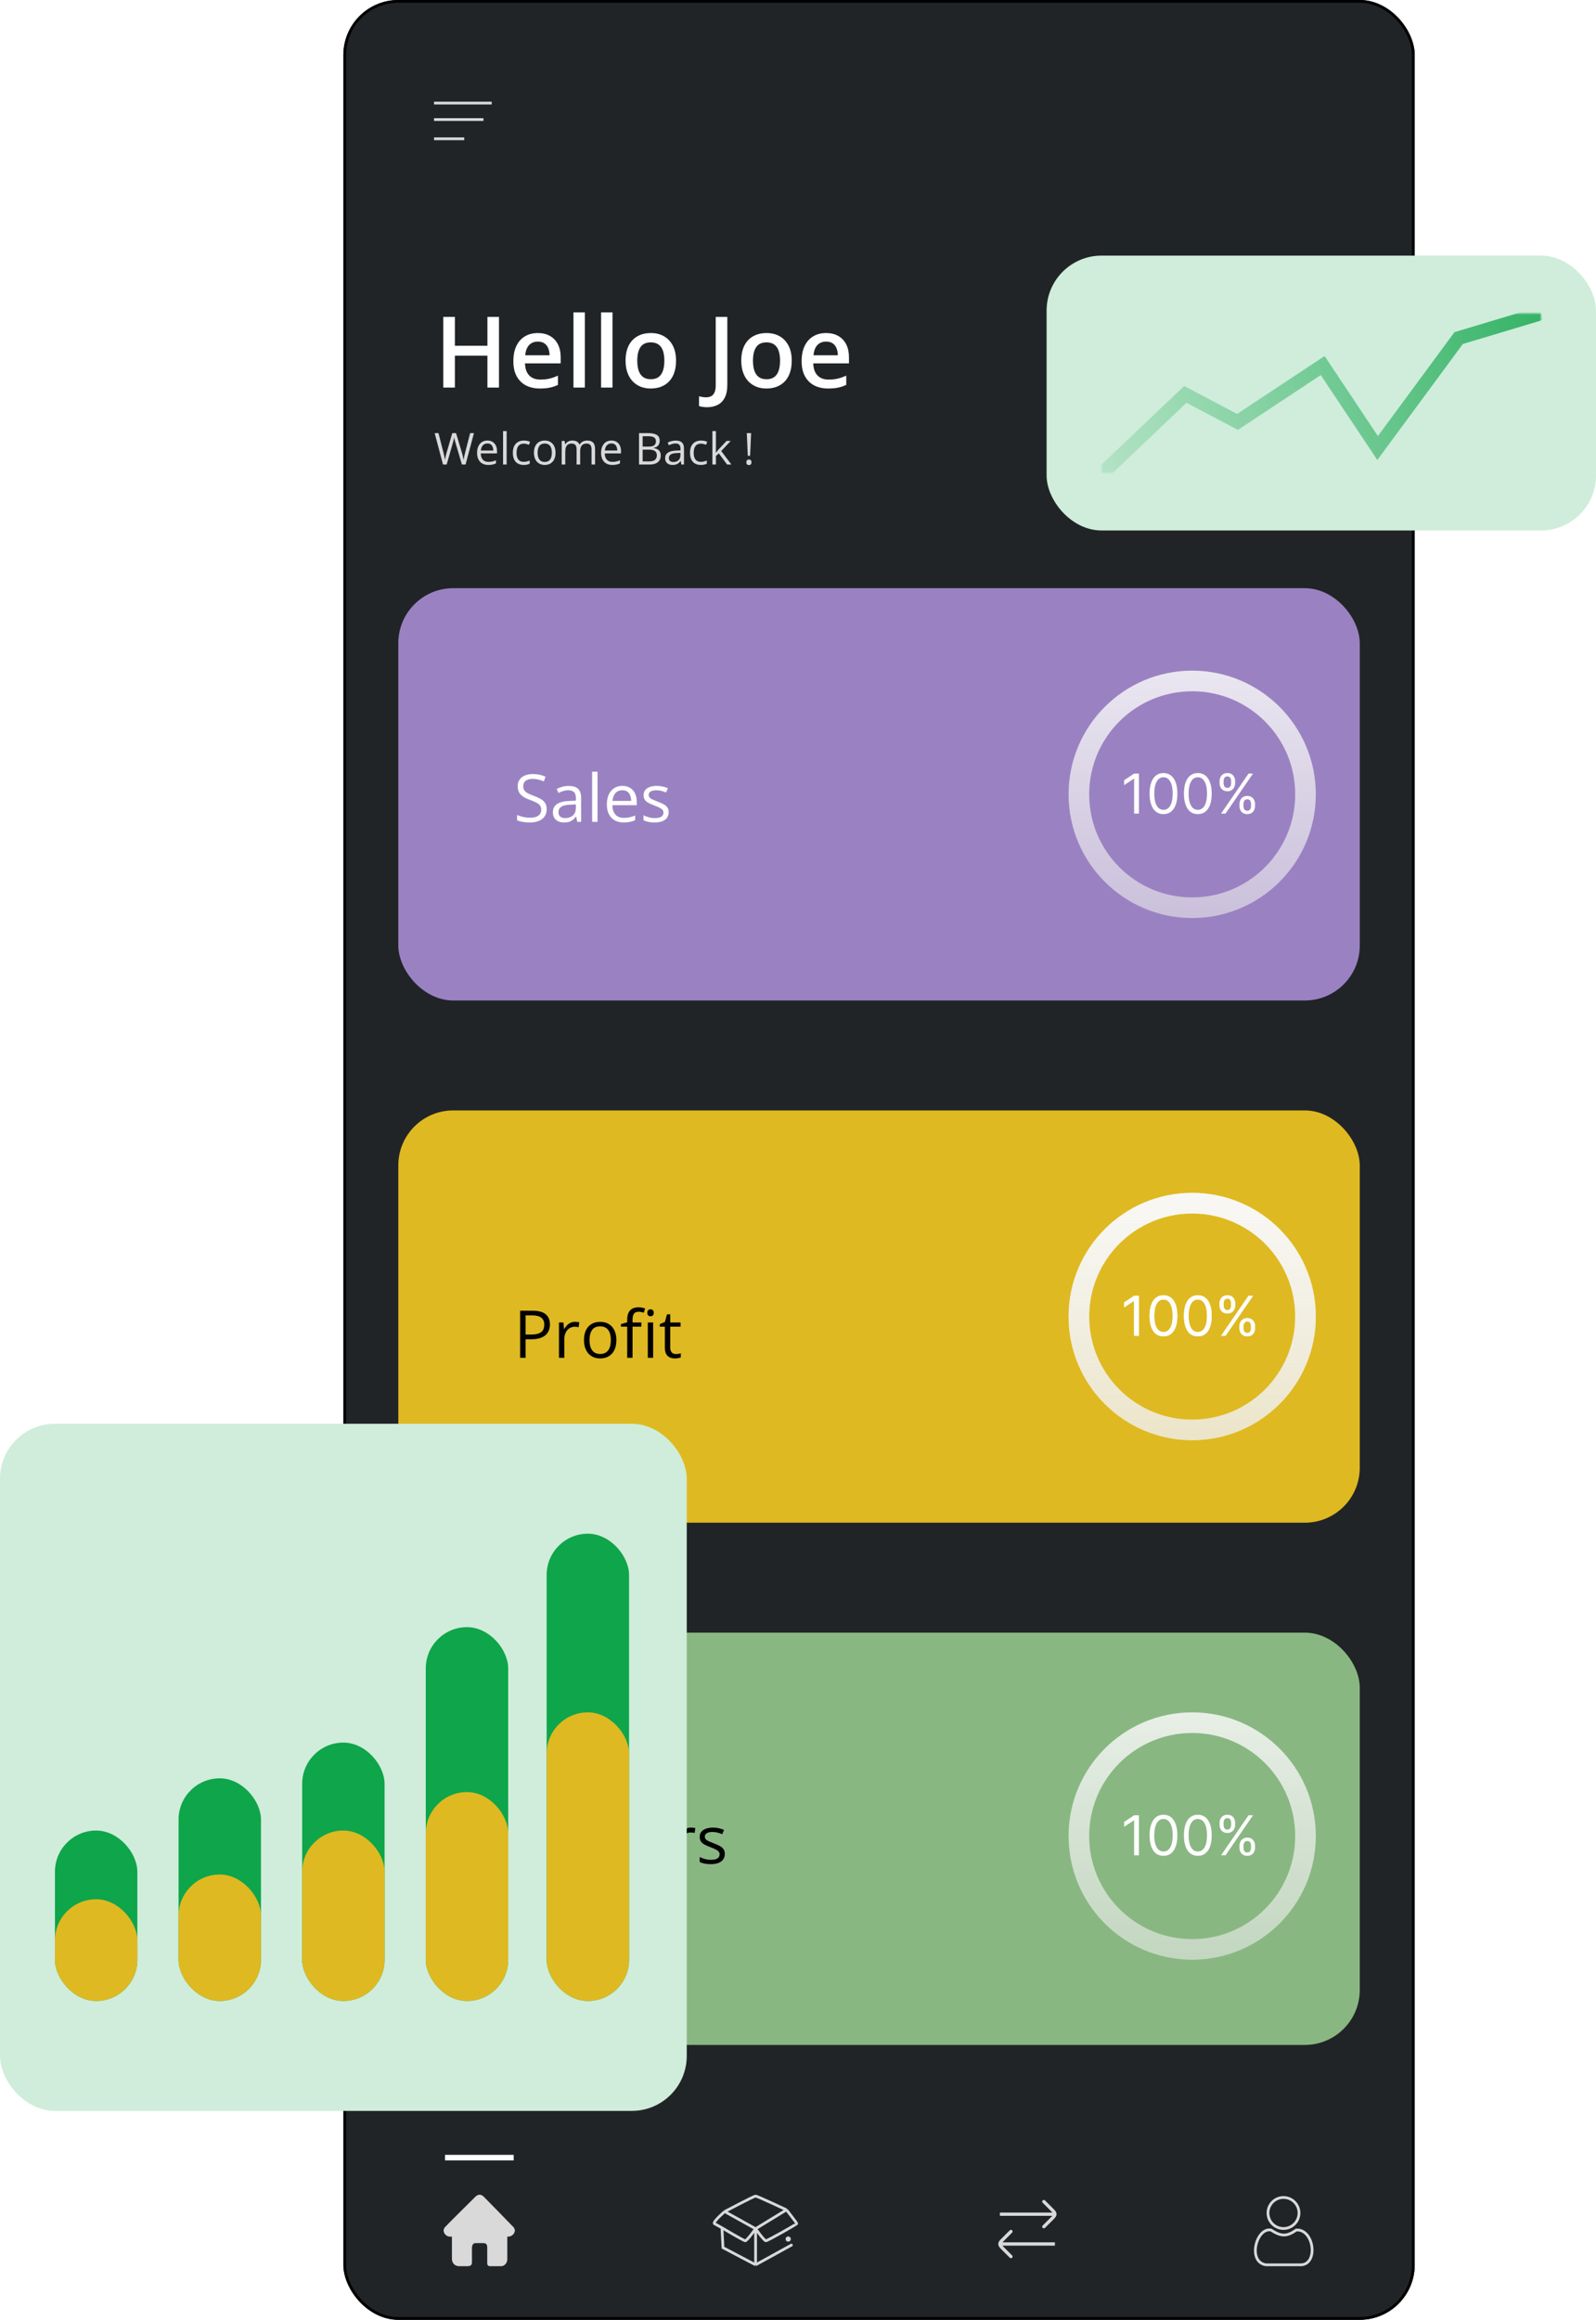 <svg width="581" height="844" viewBox="0 0 581 844" fill="none" xmlns="http://www.w3.org/2000/svg">
<g clip-path="url(#clip0_157_534)">
<rect x="125" width="390" height="844" rx="20" fill="#212427"/>
<rect x="145" y="594" width="350" height="150" rx="20" fill="#89B782"/>
<rect x="145" y="404" width="350" height="150" rx="20" fill="#DFB921"/>
<g filter="url(#filter0_d_157_534)">
<rect x="125" y="784" width="390" height="60" fill="#212427"/>
</g>
<path d="M380.45 801.452C378.805 799.807 382.095 803.097 383.192 804.194C383.747 804.749 384.021 805.164 384.014 805.58M380.45 809.677C378.805 811.322 382.095 808.032 383.192 806.936C383.733 806.394 384.007 805.986 384.014 805.58M384.014 805.58H364" stroke="#D9D9D9" stroke-width="1.2"/>
<path d="M367.564 820.548C369.209 822.193 365.919 818.903 364.822 817.806C364.267 817.251 363.993 816.836 364 816.42M367.564 812.323C369.209 810.678 365.919 813.968 364.822 815.064C364.281 815.606 364.007 816.014 364 816.42M364 816.42H384.014" stroke="#D9D9D9" stroke-width="1.2"/>
<line x1="162" y1="785" x2="187" y2="785" stroke="white" stroke-width="2"/>
<path d="M181.643 141H177.441V129.398H165.594V141H161.375V115.301H165.594V125.812H177.441V115.301H181.643V141ZM195.775 121.172C197.51 121.172 198.998 121.529 200.24 122.244C201.482 122.959 202.438 123.973 203.105 125.285C203.773 126.598 204.107 128.168 204.107 129.996V132.211H191.117C191.164 134.098 191.668 135.551 192.629 136.57C193.602 137.59 194.961 138.1 196.707 138.1C197.949 138.1 199.062 137.982 200.047 137.748C201.043 137.502 202.068 137.145 203.123 136.676V140.033C202.15 140.49 201.16 140.824 200.152 141.035C199.145 141.246 197.938 141.352 196.531 141.352C194.621 141.352 192.939 140.982 191.486 140.244C190.045 139.494 188.914 138.381 188.094 136.904C187.285 135.428 186.881 133.594 186.881 131.402C186.881 129.223 187.25 127.371 187.988 125.848C188.727 124.324 189.764 123.164 191.1 122.367C192.436 121.57 193.994 121.172 195.775 121.172ZM195.775 124.283C194.475 124.283 193.42 124.705 192.611 125.549C191.814 126.393 191.346 127.629 191.205 129.258H200.064C200.053 128.285 199.889 127.424 199.572 126.674C199.268 125.924 198.799 125.338 198.166 124.916C197.545 124.494 196.748 124.283 195.775 124.283ZM212.914 141H208.766V113.648H212.914V141ZM222.969 141H218.82V113.648H222.969V141ZM246.102 131.227C246.102 132.844 245.891 134.279 245.469 135.533C245.047 136.787 244.432 137.848 243.623 138.715C242.814 139.57 241.842 140.227 240.705 140.684C239.568 141.129 238.285 141.352 236.855 141.352C235.52 141.352 234.295 141.129 233.182 140.684C232.068 140.227 231.102 139.57 230.281 138.715C229.473 137.848 228.846 136.787 228.4 135.533C227.955 134.279 227.732 132.844 227.732 131.227C227.732 129.082 228.102 127.266 228.84 125.777C229.59 124.277 230.656 123.135 232.039 122.35C233.422 121.564 235.068 121.172 236.979 121.172C238.771 121.172 240.354 121.564 241.725 122.35C243.096 123.135 244.168 124.277 244.941 125.777C245.715 127.277 246.102 129.094 246.102 131.227ZM231.986 131.227C231.986 132.645 232.156 133.857 232.496 134.865C232.848 135.873 233.387 136.646 234.113 137.186C234.84 137.713 235.777 137.977 236.926 137.977C238.074 137.977 239.012 137.713 239.738 137.186C240.465 136.646 240.998 135.873 241.338 134.865C241.678 133.857 241.848 132.645 241.848 131.227C241.848 129.809 241.678 128.607 241.338 127.623C240.998 126.627 240.465 125.871 239.738 125.355C239.012 124.828 238.068 124.564 236.908 124.564C235.197 124.564 233.949 125.139 233.164 126.287C232.379 127.436 231.986 129.082 231.986 131.227ZM257.422 148.154C256.777 148.154 256.215 148.113 255.734 148.031C255.242 147.961 254.82 147.861 254.469 147.732V144.199C254.844 144.293 255.248 144.375 255.682 144.445C256.115 144.516 256.578 144.551 257.07 144.551C257.715 144.551 258.301 144.428 258.828 144.182C259.355 143.936 259.771 143.49 260.076 142.846C260.393 142.201 260.551 141.293 260.551 140.121V115.301H264.77V139.98C264.77 141.891 264.465 143.443 263.855 144.639C263.246 145.846 262.391 146.73 261.289 147.293C260.188 147.867 258.898 148.154 257.422 148.154ZM288.219 131.227C288.219 132.844 288.008 134.279 287.586 135.533C287.164 136.787 286.549 137.848 285.74 138.715C284.932 139.57 283.959 140.227 282.822 140.684C281.686 141.129 280.402 141.352 278.973 141.352C277.637 141.352 276.412 141.129 275.299 140.684C274.186 140.227 273.219 139.57 272.398 138.715C271.59 137.848 270.963 136.787 270.518 135.533C270.072 134.279 269.85 132.844 269.85 131.227C269.85 129.082 270.219 127.266 270.957 125.777C271.707 124.277 272.773 123.135 274.156 122.35C275.539 121.564 277.186 121.172 279.096 121.172C280.889 121.172 282.471 121.564 283.842 122.35C285.213 123.135 286.285 124.277 287.059 125.777C287.832 127.277 288.219 129.094 288.219 131.227ZM274.104 131.227C274.104 132.645 274.273 133.857 274.613 134.865C274.965 135.873 275.504 136.646 276.23 137.186C276.957 137.713 277.895 137.977 279.043 137.977C280.191 137.977 281.129 137.713 281.855 137.186C282.582 136.646 283.115 135.873 283.455 134.865C283.795 133.857 283.965 132.645 283.965 131.227C283.965 129.809 283.795 128.607 283.455 127.623C283.115 126.627 282.582 125.871 281.855 125.355C281.129 124.828 280.186 124.564 279.025 124.564C277.314 124.564 276.066 125.139 275.281 126.287C274.496 127.436 274.104 129.082 274.104 131.227ZM300.717 121.172C302.451 121.172 303.939 121.529 305.182 122.244C306.424 122.959 307.379 123.973 308.047 125.285C308.715 126.598 309.049 128.168 309.049 129.996V132.211H296.059C296.105 134.098 296.609 135.551 297.57 136.57C298.543 137.59 299.902 138.1 301.648 138.1C302.891 138.1 304.004 137.982 304.988 137.748C305.984 137.502 307.01 137.145 308.064 136.676V140.033C307.092 140.49 306.102 140.824 305.094 141.035C304.086 141.246 302.879 141.352 301.473 141.352C299.562 141.352 297.881 140.982 296.428 140.244C294.986 139.494 293.855 138.381 293.035 136.904C292.227 135.428 291.822 133.594 291.822 131.402C291.822 129.223 292.191 127.371 292.93 125.848C293.668 124.324 294.705 123.164 296.041 122.367C297.377 121.57 298.936 121.172 300.717 121.172ZM300.717 124.283C299.416 124.283 298.361 124.705 297.553 125.549C296.756 126.393 296.287 127.629 296.146 129.258H305.006C304.994 128.285 304.83 127.424 304.514 126.674C304.209 125.924 303.74 125.338 303.107 124.916C302.486 124.494 301.689 124.283 300.717 124.283Z" fill="white"/>
<path d="M172.539 157.578L169.484 169H168.148L165.883 161.312C165.815 161.094 165.75 160.875 165.688 160.656C165.63 160.432 165.576 160.221 165.523 160.023C165.471 159.82 165.427 159.643 165.391 159.492C165.359 159.336 165.336 159.219 165.32 159.141C165.31 159.219 165.289 159.333 165.258 159.484C165.232 159.635 165.195 159.81 165.148 160.008C165.107 160.206 165.055 160.417 164.992 160.641C164.935 160.865 164.872 161.091 164.805 161.32L162.602 169H161.266L158.234 157.578H159.617L161.453 164.742C161.516 164.982 161.573 165.219 161.625 165.453C161.682 165.682 161.732 165.906 161.773 166.125C161.82 166.344 161.862 166.557 161.898 166.766C161.935 166.974 161.969 167.177 162 167.375C162.026 167.172 162.06 166.961 162.102 166.742C162.143 166.518 162.188 166.292 162.234 166.062C162.286 165.833 162.341 165.602 162.398 165.367C162.461 165.133 162.526 164.898 162.594 164.664L164.648 157.578H166.016L168.156 164.719C168.229 164.964 168.297 165.206 168.359 165.445C168.422 165.685 168.477 165.919 168.523 166.148C168.576 166.372 168.62 166.589 168.656 166.797C168.698 167 168.734 167.193 168.766 167.375C168.802 167.12 168.846 166.852 168.898 166.57C168.951 166.289 169.01 165.995 169.078 165.688C169.151 165.38 169.229 165.062 169.312 164.734L171.148 157.578H172.539ZM177.445 160.281C178.174 160.281 178.799 160.443 179.32 160.766C179.841 161.089 180.24 161.542 180.516 162.125C180.792 162.703 180.93 163.38 180.93 164.156V164.961H175.016C175.031 165.966 175.281 166.732 175.766 167.258C176.25 167.784 176.932 168.047 177.812 168.047C178.354 168.047 178.833 167.997 179.25 167.898C179.667 167.799 180.099 167.654 180.547 167.461V168.602C180.115 168.794 179.685 168.935 179.258 169.023C178.836 169.112 178.336 169.156 177.758 169.156C176.935 169.156 176.216 168.99 175.602 168.656C174.992 168.318 174.518 167.823 174.18 167.172C173.841 166.521 173.672 165.724 173.672 164.781C173.672 163.859 173.826 163.062 174.133 162.391C174.445 161.714 174.883 161.193 175.445 160.828C176.013 160.464 176.68 160.281 177.445 160.281ZM177.43 161.344C176.737 161.344 176.185 161.57 175.773 162.023C175.362 162.477 175.117 163.109 175.039 163.922H179.57C179.565 163.411 179.484 162.964 179.328 162.578C179.177 162.188 178.945 161.885 178.633 161.672C178.32 161.453 177.919 161.344 177.43 161.344ZM184.438 169H183.133V156.844H184.438V169ZM190.609 169.156C189.839 169.156 189.159 168.997 188.57 168.68C187.982 168.362 187.523 167.878 187.195 167.227C186.867 166.576 186.703 165.755 186.703 164.766C186.703 163.729 186.875 162.883 187.219 162.227C187.568 161.565 188.047 161.076 188.656 160.758C189.266 160.44 189.958 160.281 190.734 160.281C191.161 160.281 191.573 160.326 191.969 160.414C192.37 160.497 192.698 160.604 192.953 160.734L192.562 161.82C192.302 161.716 192 161.622 191.656 161.539C191.318 161.456 191 161.414 190.703 161.414C190.109 161.414 189.615 161.542 189.219 161.797C188.828 162.052 188.534 162.427 188.336 162.922C188.143 163.417 188.047 164.026 188.047 164.75C188.047 165.443 188.141 166.034 188.328 166.523C188.521 167.013 188.805 167.388 189.18 167.648C189.56 167.904 190.034 168.031 190.602 168.031C191.055 168.031 191.464 167.984 191.828 167.891C192.193 167.792 192.523 167.677 192.82 167.547V168.703C192.534 168.849 192.214 168.961 191.859 169.039C191.51 169.117 191.094 169.156 190.609 169.156ZM202.234 164.703C202.234 165.406 202.143 166.034 201.961 166.586C201.779 167.138 201.516 167.604 201.172 167.984C200.828 168.365 200.411 168.656 199.922 168.859C199.438 169.057 198.888 169.156 198.273 169.156C197.701 169.156 197.174 169.057 196.695 168.859C196.221 168.656 195.81 168.365 195.461 167.984C195.117 167.604 194.849 167.138 194.656 166.586C194.469 166.034 194.375 165.406 194.375 164.703C194.375 163.766 194.534 162.969 194.852 162.312C195.169 161.651 195.622 161.148 196.211 160.805C196.805 160.456 197.51 160.281 198.328 160.281C199.109 160.281 199.792 160.456 200.375 160.805C200.964 161.154 201.419 161.659 201.742 162.32C202.07 162.977 202.234 163.771 202.234 164.703ZM195.719 164.703C195.719 165.391 195.81 165.987 195.992 166.492C196.174 166.997 196.456 167.388 196.836 167.664C197.216 167.94 197.706 168.078 198.305 168.078C198.898 168.078 199.385 167.94 199.766 167.664C200.151 167.388 200.435 166.997 200.617 166.492C200.799 165.987 200.891 165.391 200.891 164.703C200.891 164.021 200.799 163.432 200.617 162.938C200.435 162.438 200.154 162.052 199.773 161.781C199.393 161.51 198.901 161.375 198.297 161.375C197.406 161.375 196.753 161.669 196.336 162.258C195.924 162.846 195.719 163.661 195.719 164.703ZM213.773 160.281C214.716 160.281 215.427 160.529 215.906 161.023C216.385 161.513 216.625 162.302 216.625 163.391V169H215.344V163.453C215.344 162.76 215.193 162.242 214.891 161.898C214.594 161.549 214.151 161.375 213.562 161.375C212.734 161.375 212.133 161.615 211.758 162.094C211.383 162.573 211.195 163.279 211.195 164.211V169H209.906V163.453C209.906 162.99 209.839 162.604 209.703 162.297C209.573 161.99 209.375 161.76 209.109 161.609C208.849 161.453 208.518 161.375 208.117 161.375C207.549 161.375 207.094 161.492 206.75 161.727C206.406 161.961 206.156 162.31 206 162.773C205.849 163.232 205.773 163.797 205.773 164.469V169H204.477V160.438H205.523L205.719 161.648H205.789C205.961 161.352 206.177 161.102 206.438 160.898C206.698 160.695 206.99 160.542 207.312 160.438C207.635 160.333 207.979 160.281 208.344 160.281C208.995 160.281 209.539 160.404 209.977 160.648C210.419 160.888 210.74 161.255 210.938 161.75H211.008C211.289 161.255 211.674 160.888 212.164 160.648C212.654 160.404 213.19 160.281 213.773 160.281ZM222.586 160.281C223.315 160.281 223.94 160.443 224.461 160.766C224.982 161.089 225.38 161.542 225.656 162.125C225.932 162.703 226.07 163.38 226.07 164.156V164.961H220.156C220.172 165.966 220.422 166.732 220.906 167.258C221.391 167.784 222.073 168.047 222.953 168.047C223.495 168.047 223.974 167.997 224.391 167.898C224.807 167.799 225.24 167.654 225.688 167.461V168.602C225.255 168.794 224.826 168.935 224.398 169.023C223.977 169.112 223.477 169.156 222.898 169.156C222.076 169.156 221.357 168.99 220.742 168.656C220.133 168.318 219.659 167.823 219.32 167.172C218.982 166.521 218.812 165.724 218.812 164.781C218.812 163.859 218.966 163.062 219.273 162.391C219.586 161.714 220.023 161.193 220.586 160.828C221.154 160.464 221.82 160.281 222.586 160.281ZM222.57 161.344C221.878 161.344 221.326 161.57 220.914 162.023C220.503 162.477 220.258 163.109 220.18 163.922H224.711C224.706 163.411 224.625 162.964 224.469 162.578C224.318 162.188 224.086 161.885 223.773 161.672C223.461 161.453 223.06 161.344 222.57 161.344ZM232.625 157.578H235.859C237.286 157.578 238.359 157.792 239.078 158.219C239.797 158.646 240.156 159.372 240.156 160.398C240.156 160.841 240.07 161.24 239.898 161.594C239.732 161.943 239.487 162.232 239.164 162.461C238.841 162.69 238.443 162.849 237.969 162.938V163.016C238.469 163.094 238.911 163.237 239.297 163.445C239.682 163.654 239.984 163.945 240.203 164.32C240.422 164.695 240.531 165.172 240.531 165.75C240.531 166.453 240.367 167.047 240.039 167.531C239.716 168.016 239.258 168.383 238.664 168.633C238.07 168.878 237.367 169 236.555 169H232.625V157.578ZM233.953 162.477H236.141C237.135 162.477 237.823 162.312 238.203 161.984C238.589 161.656 238.781 161.177 238.781 160.547C238.781 159.896 238.552 159.427 238.094 159.141C237.641 158.854 236.917 158.711 235.922 158.711H233.953V162.477ZM233.953 163.594V167.867H236.328C237.344 167.867 238.062 167.669 238.484 167.273C238.906 166.872 239.117 166.333 239.117 165.656C239.117 165.224 239.021 164.854 238.828 164.547C238.641 164.24 238.333 164.005 237.906 163.844C237.484 163.677 236.919 163.594 236.211 163.594H233.953ZM245.977 160.297C246.997 160.297 247.755 160.526 248.25 160.984C248.745 161.443 248.992 162.174 248.992 163.18V169H248.047L247.797 167.734H247.734C247.495 168.047 247.245 168.31 246.984 168.523C246.724 168.732 246.422 168.891 246.078 169C245.74 169.104 245.323 169.156 244.828 169.156C244.307 169.156 243.844 169.065 243.438 168.883C243.036 168.701 242.719 168.424 242.484 168.055C242.255 167.685 242.141 167.216 242.141 166.648C242.141 165.794 242.479 165.138 243.156 164.68C243.833 164.221 244.865 163.971 246.25 163.93L247.727 163.867V163.344C247.727 162.604 247.568 162.086 247.25 161.789C246.932 161.492 246.484 161.344 245.906 161.344C245.458 161.344 245.031 161.409 244.625 161.539C244.219 161.669 243.833 161.823 243.469 162L243.07 161.016C243.456 160.818 243.898 160.648 244.398 160.508C244.898 160.367 245.424 160.297 245.977 160.297ZM247.711 164.781L246.406 164.836C245.339 164.878 244.586 165.052 244.148 165.359C243.711 165.667 243.492 166.102 243.492 166.664C243.492 167.154 243.641 167.516 243.938 167.75C244.234 167.984 244.628 168.102 245.117 168.102C245.878 168.102 246.5 167.891 246.984 167.469C247.469 167.047 247.711 166.414 247.711 165.57V164.781ZM255.094 169.156C254.323 169.156 253.643 168.997 253.055 168.68C252.466 168.362 252.008 167.878 251.68 167.227C251.352 166.576 251.188 165.755 251.188 164.766C251.188 163.729 251.359 162.883 251.703 162.227C252.052 161.565 252.531 161.076 253.141 160.758C253.75 160.44 254.443 160.281 255.219 160.281C255.646 160.281 256.057 160.326 256.453 160.414C256.854 160.497 257.182 160.604 257.438 160.734L257.047 161.82C256.786 161.716 256.484 161.622 256.141 161.539C255.802 161.456 255.484 161.414 255.188 161.414C254.594 161.414 254.099 161.542 253.703 161.797C253.312 162.052 253.018 162.427 252.82 162.922C252.628 163.417 252.531 164.026 252.531 164.75C252.531 165.443 252.625 166.034 252.812 166.523C253.005 167.013 253.289 167.388 253.664 167.648C254.044 167.904 254.518 168.031 255.086 168.031C255.539 168.031 255.948 167.984 256.312 167.891C256.677 167.792 257.008 167.677 257.305 167.547V168.703C257.018 168.849 256.698 168.961 256.344 169.039C255.995 169.117 255.578 169.156 255.094 169.156ZM260.625 156.844V163.156C260.625 163.365 260.617 163.62 260.602 163.922C260.586 164.219 260.573 164.482 260.562 164.711H260.617C260.727 164.576 260.885 164.375 261.094 164.109C261.307 163.844 261.487 163.63 261.633 163.469L264.477 160.438H266L262.555 164.094L266.25 169H264.688L261.664 164.945L260.625 165.898V169H259.336V156.844H260.625ZM273.07 165.828H272.219L271.859 157.578H273.43L273.07 165.828ZM271.703 168.188C271.703 167.823 271.792 167.565 271.969 167.414C272.146 167.258 272.367 167.18 272.633 167.18C272.893 167.18 273.112 167.258 273.289 167.414C273.471 167.565 273.562 167.823 273.562 168.188C273.562 168.547 273.471 168.81 273.289 168.977C273.112 169.138 272.893 169.219 272.633 169.219C272.367 169.219 272.146 169.138 271.969 168.977C271.792 168.81 271.703 168.547 271.703 168.188Z" fill="#D9D9D9"/>
<line x1="158" y1="37.5" x2="179" y2="37.5" stroke="#D9D9D9"/>
<line x1="158" y1="43.5" x2="176" y2="43.5" stroke="#D9D9D9"/>
<line x1="158" y1="50.5" x2="169" y2="50.5" stroke="#D9D9D9"/>
<path d="M193.82 476.867C196.031 476.867 197.645 477.301 198.66 478.168C199.684 479.027 200.195 480.262 200.195 481.871C200.195 482.598 200.074 483.289 199.832 483.945C199.598 484.594 199.215 485.168 198.684 485.668C198.152 486.16 197.453 486.551 196.586 486.84C195.727 487.121 194.672 487.262 193.422 487.262H191.336V494H189.344V476.867H193.82ZM193.633 478.566H191.336V485.551H193.199C194.293 485.551 195.203 485.434 195.93 485.199C196.664 484.965 197.215 484.586 197.582 484.062C197.949 483.531 198.133 482.828 198.133 481.953C198.133 480.812 197.77 479.965 197.043 479.41C196.316 478.848 195.18 478.566 193.633 478.566ZM209.324 480.922C209.582 480.922 209.852 480.938 210.133 480.969C210.414 480.992 210.664 481.027 210.883 481.074L210.637 482.879C210.426 482.824 210.191 482.781 209.934 482.75C209.676 482.719 209.434 482.703 209.207 482.703C208.691 482.703 208.203 482.809 207.742 483.02C207.289 483.223 206.891 483.52 206.547 483.91C206.203 484.293 205.934 484.758 205.738 485.305C205.543 485.844 205.445 486.445 205.445 487.109V494H203.488V481.156H205.105L205.316 483.523H205.398C205.664 483.047 205.984 482.613 206.359 482.223C206.734 481.824 207.168 481.508 207.66 481.273C208.16 481.039 208.715 480.922 209.324 480.922ZM224.383 487.555C224.383 488.609 224.246 489.551 223.973 490.379C223.699 491.207 223.305 491.906 222.789 492.477C222.273 493.047 221.648 493.484 220.914 493.789C220.188 494.086 219.363 494.234 218.441 494.234C217.582 494.234 216.793 494.086 216.074 493.789C215.363 493.484 214.746 493.047 214.223 492.477C213.707 491.906 213.305 491.207 213.016 490.379C212.734 489.551 212.594 488.609 212.594 487.555C212.594 486.148 212.832 484.953 213.309 483.969C213.785 482.977 214.465 482.223 215.348 481.707C216.238 481.184 217.297 480.922 218.523 480.922C219.695 480.922 220.719 481.184 221.594 481.707C222.477 482.23 223.16 482.988 223.645 483.98C224.137 484.965 224.383 486.156 224.383 487.555ZM214.609 487.555C214.609 488.586 214.746 489.48 215.02 490.238C215.293 490.996 215.715 491.582 216.285 491.996C216.855 492.41 217.59 492.617 218.488 492.617C219.379 492.617 220.109 492.41 220.68 491.996C221.258 491.582 221.684 490.996 221.957 490.238C222.23 489.48 222.367 488.586 222.367 487.555C222.367 486.531 222.23 485.648 221.957 484.906C221.684 484.156 221.262 483.578 220.691 483.172C220.121 482.766 219.383 482.562 218.477 482.562C217.141 482.562 216.16 483.004 215.535 483.887C214.918 484.77 214.609 485.992 214.609 487.555ZM233.465 482.68H230.266V494H228.32V482.68H226.047V481.742L228.32 481.098V480.242C228.32 479.164 228.48 478.289 228.801 477.617C229.121 476.938 229.586 476.438 230.195 476.117C230.805 475.797 231.547 475.637 232.422 475.637C232.914 475.637 233.363 475.68 233.77 475.766C234.184 475.852 234.547 475.949 234.859 476.059L234.355 477.594C234.09 477.508 233.789 477.43 233.453 477.359C233.125 477.281 232.789 477.242 232.445 477.242C231.703 477.242 231.152 477.484 230.793 477.969C230.441 478.445 230.266 479.195 230.266 480.219V481.156H233.465V482.68ZM237.766 481.156V494H235.82V481.156H237.766ZM236.816 476.352C237.137 476.352 237.41 476.457 237.637 476.668C237.871 476.871 237.988 477.191 237.988 477.629C237.988 478.059 237.871 478.379 237.637 478.59C237.41 478.801 237.137 478.906 236.816 478.906C236.48 478.906 236.199 478.801 235.973 478.59C235.754 478.379 235.645 478.059 235.645 477.629C235.645 477.191 235.754 476.871 235.973 476.668C236.199 476.457 236.48 476.352 236.816 476.352ZM246.027 492.641C246.348 492.641 246.676 492.613 247.012 492.559C247.348 492.504 247.621 492.438 247.832 492.359V493.871C247.605 493.973 247.289 494.059 246.883 494.129C246.484 494.199 246.094 494.234 245.711 494.234C245.031 494.234 244.414 494.117 243.859 493.883C243.305 493.641 242.859 493.234 242.523 492.664C242.195 492.094 242.031 491.305 242.031 490.297V482.68H240.203V481.73L242.043 480.969L242.816 478.18H243.988V481.156H247.75V482.68H243.988V490.238C243.988 491.043 244.172 491.645 244.539 492.043C244.914 492.441 245.41 492.641 246.027 492.641Z" fill="black"/>
<path d="M204.203 669.41C204.203 670.73 204.035 671.934 203.699 673.02C203.363 674.098 202.863 675.027 202.199 675.809C201.543 676.582 200.727 677.18 199.75 677.602C198.773 678.023 197.641 678.234 196.352 678.234C195.023 678.234 193.863 678.023 192.871 677.602C191.887 677.18 191.066 676.578 190.41 675.797C189.762 675.016 189.273 674.082 188.945 672.996C188.625 671.91 188.465 670.707 188.465 669.387C188.465 667.637 188.754 666.102 189.332 664.781C189.91 663.461 190.785 662.434 191.957 661.699C193.137 660.965 194.613 660.598 196.387 660.598C198.082 660.598 199.508 660.961 200.664 661.688C201.828 662.414 202.707 663.438 203.301 664.758C203.902 666.07 204.203 667.621 204.203 669.41ZM190.562 669.41C190.562 670.863 190.77 672.121 191.184 673.184C191.598 674.246 192.23 675.066 193.082 675.645C193.941 676.223 195.031 676.512 196.352 676.512C197.68 676.512 198.766 676.223 199.609 675.645C200.461 675.066 201.09 674.246 201.496 673.184C201.902 672.121 202.105 670.863 202.105 669.41C202.105 667.199 201.641 665.473 200.711 664.23C199.789 662.98 198.348 662.355 196.387 662.355C195.059 662.355 193.965 662.641 193.105 663.211C192.246 663.781 191.605 664.594 191.184 665.648C190.77 666.695 190.562 667.949 190.562 669.41ZM213.566 664.922C213.824 664.922 214.094 664.938 214.375 664.969C214.656 664.992 214.906 665.027 215.125 665.074L214.879 666.879C214.668 666.824 214.434 666.781 214.176 666.75C213.918 666.719 213.676 666.703 213.449 666.703C212.934 666.703 212.445 666.809 211.984 667.02C211.531 667.223 211.133 667.52 210.789 667.91C210.445 668.293 210.176 668.758 209.98 669.305C209.785 669.844 209.688 670.445 209.688 671.109V678H207.73V665.156H209.348L209.559 667.523H209.641C209.906 667.047 210.227 666.613 210.602 666.223C210.977 665.824 211.41 665.508 211.902 665.273C212.402 665.039 212.957 664.922 213.566 664.922ZM222.121 678.234C220.496 678.234 219.207 677.68 218.254 676.57C217.309 675.461 216.836 673.812 216.836 671.625C216.836 669.414 217.32 667.746 218.289 666.621C219.258 665.488 220.547 664.922 222.156 664.922C222.836 664.922 223.43 665.012 223.938 665.191C224.445 665.371 224.883 665.613 225.25 665.918C225.617 666.215 225.926 666.555 226.176 666.938H226.316C226.285 666.695 226.254 666.363 226.223 665.941C226.191 665.52 226.176 665.176 226.176 664.91V659.766H228.121V678H226.551L226.258 676.172H226.176C225.934 676.555 225.625 676.902 225.25 677.215C224.883 677.527 224.441 677.777 223.926 677.965C223.418 678.145 222.816 678.234 222.121 678.234ZM222.426 676.617C223.801 676.617 224.773 676.227 225.344 675.445C225.914 674.664 226.199 673.504 226.199 671.965V671.613C226.199 669.98 225.926 668.727 225.379 667.852C224.84 666.977 223.855 666.539 222.426 666.539C221.23 666.539 220.336 667 219.742 667.922C219.148 668.836 218.852 670.086 218.852 671.672C218.852 673.25 219.145 674.469 219.73 675.328C220.324 676.188 221.223 676.617 222.426 676.617ZM237.191 664.922C238.285 664.922 239.223 665.164 240.004 665.648C240.785 666.133 241.383 666.812 241.797 667.688C242.211 668.555 242.418 669.57 242.418 670.734V671.941H233.547C233.57 673.449 233.945 674.598 234.672 675.387C235.398 676.176 236.422 676.57 237.742 676.57C238.555 676.57 239.273 676.496 239.898 676.348C240.523 676.199 241.172 675.98 241.844 675.691V677.402C241.195 677.691 240.551 677.902 239.91 678.035C239.277 678.168 238.527 678.234 237.66 678.234C236.426 678.234 235.348 677.984 234.426 677.484C233.512 676.977 232.801 676.234 232.293 675.258C231.785 674.281 231.531 673.086 231.531 671.672C231.531 670.289 231.762 669.094 232.223 668.086C232.691 667.07 233.348 666.289 234.191 665.742C235.043 665.195 236.043 664.922 237.191 664.922ZM237.168 666.516C236.129 666.516 235.301 666.855 234.684 667.535C234.066 668.215 233.699 669.164 233.582 670.383H240.379C240.371 669.617 240.25 668.945 240.016 668.367C239.789 667.781 239.441 667.328 238.973 667.008C238.504 666.68 237.902 666.516 237.168 666.516ZM251.559 664.922C251.816 664.922 252.086 664.938 252.367 664.969C252.648 664.992 252.898 665.027 253.117 665.074L252.871 666.879C252.66 666.824 252.426 666.781 252.168 666.75C251.91 666.719 251.668 666.703 251.441 666.703C250.926 666.703 250.438 666.809 249.977 667.02C249.523 667.223 249.125 667.52 248.781 667.91C248.438 668.293 248.168 668.758 247.973 669.305C247.777 669.844 247.68 670.445 247.68 671.109V678H245.723V665.156H247.34L247.551 667.523H247.633C247.898 667.047 248.219 666.613 248.594 666.223C248.969 665.824 249.402 665.508 249.895 665.273C250.395 665.039 250.949 664.922 251.559 664.922ZM263.852 674.484C263.852 675.305 263.645 675.996 263.23 676.559C262.824 677.113 262.238 677.531 261.473 677.812C260.715 678.094 259.809 678.234 258.754 678.234C257.855 678.234 257.078 678.164 256.422 678.023C255.766 677.883 255.191 677.684 254.699 677.426V675.633C255.223 675.891 255.848 676.125 256.574 676.336C257.301 676.547 258.043 676.652 258.801 676.652C259.91 676.652 260.715 676.473 261.215 676.113C261.715 675.754 261.965 675.266 261.965 674.648C261.965 674.297 261.863 673.988 261.66 673.723C261.465 673.449 261.133 673.188 260.664 672.938C260.195 672.68 259.547 672.398 258.719 672.094C257.898 671.781 257.188 671.473 256.586 671.168C255.992 670.855 255.531 670.477 255.203 670.031C254.883 669.586 254.723 669.008 254.723 668.297C254.723 667.211 255.16 666.379 256.035 665.801C256.918 665.215 258.074 664.922 259.504 664.922C260.277 664.922 261 665 261.672 665.156C262.352 665.305 262.984 665.508 263.57 665.766L262.914 667.324C262.383 667.098 261.816 666.906 261.215 666.75C260.613 666.594 260 666.516 259.375 666.516C258.477 666.516 257.785 666.664 257.301 666.961C256.824 667.258 256.586 667.664 256.586 668.18C256.586 668.578 256.695 668.906 256.914 669.164C257.141 669.422 257.5 669.664 257.992 669.891C258.484 670.117 259.133 670.383 259.938 670.688C260.742 670.984 261.438 671.293 262.023 671.613C262.609 671.926 263.059 672.309 263.371 672.762C263.691 673.207 263.852 673.781 263.852 674.484Z" fill="black"/>
<rect x="145" y="214" width="350" height="150" rx="20" fill="#9A82C2"/>
<path d="M199.012 294.441C199.012 295.457 198.758 296.324 198.25 297.043C197.75 297.754 197.047 298.297 196.141 298.672C195.234 299.047 194.168 299.234 192.941 299.234C192.293 299.234 191.68 299.203 191.102 299.141C190.523 299.078 189.992 298.988 189.508 298.871C189.023 298.754 188.598 298.609 188.23 298.438V296.527C188.816 296.77 189.531 296.996 190.375 297.207C191.219 297.41 192.102 297.512 193.023 297.512C193.883 297.512 194.609 297.398 195.203 297.172C195.797 296.938 196.246 296.605 196.551 296.176C196.863 295.738 197.02 295.215 197.02 294.605C197.02 294.02 196.891 293.531 196.633 293.141C196.375 292.742 195.945 292.383 195.344 292.062C194.75 291.734 193.938 291.387 192.906 291.02C192.18 290.762 191.539 290.48 190.984 290.176C190.43 289.863 189.965 289.512 189.59 289.121C189.215 288.73 188.93 288.277 188.734 287.762C188.547 287.246 188.453 286.656 188.453 285.992C188.453 285.078 188.684 284.297 189.145 283.648C189.613 282.992 190.258 282.492 191.078 282.148C191.906 281.797 192.855 281.621 193.926 281.621C194.84 281.621 195.684 281.707 196.457 281.879C197.238 282.051 197.953 282.281 198.602 282.57L197.98 284.281C197.363 284.023 196.707 283.809 196.012 283.637C195.324 283.465 194.613 283.379 193.879 283.379C193.145 283.379 192.523 283.488 192.016 283.707C191.516 283.918 191.133 284.219 190.867 284.609C190.602 285 190.469 285.465 190.469 286.004C190.469 286.605 190.594 287.105 190.844 287.504C191.102 287.902 191.508 288.258 192.062 288.57C192.625 288.875 193.367 289.195 194.289 289.531C195.297 289.898 196.152 290.289 196.855 290.703C197.559 291.109 198.094 291.609 198.461 292.203C198.828 292.789 199.012 293.535 199.012 294.441ZM207.027 285.945C208.559 285.945 209.695 286.289 210.438 286.977C211.18 287.664 211.551 288.762 211.551 290.27V299H210.133L209.758 297.102H209.664C209.305 297.57 208.93 297.965 208.539 298.285C208.148 298.598 207.695 298.836 207.18 299C206.672 299.156 206.047 299.234 205.305 299.234C204.523 299.234 203.828 299.098 203.219 298.824C202.617 298.551 202.141 298.137 201.789 297.582C201.445 297.027 201.273 296.324 201.273 295.473C201.273 294.191 201.781 293.207 202.797 292.52C203.812 291.832 205.359 291.457 207.438 291.395L209.652 291.301V290.516C209.652 289.406 209.414 288.629 208.938 288.184C208.461 287.738 207.789 287.516 206.922 287.516C206.25 287.516 205.609 287.613 205 287.809C204.391 288.004 203.812 288.234 203.266 288.5L202.668 287.023C203.246 286.727 203.91 286.473 204.66 286.262C205.41 286.051 206.199 285.945 207.027 285.945ZM209.629 292.672L207.672 292.754C206.07 292.816 204.941 293.078 204.285 293.539C203.629 294 203.301 294.652 203.301 295.496C203.301 296.23 203.523 296.773 203.969 297.125C204.414 297.477 205.004 297.652 205.738 297.652C206.879 297.652 207.812 297.336 208.539 296.703C209.266 296.07 209.629 295.121 209.629 293.855V292.672ZM217.516 299H215.559V280.766H217.516V299ZM226.574 285.922C227.668 285.922 228.605 286.164 229.387 286.648C230.168 287.133 230.766 287.812 231.18 288.688C231.594 289.555 231.801 290.57 231.801 291.734V292.941H222.93C222.953 294.449 223.328 295.598 224.055 296.387C224.781 297.176 225.805 297.57 227.125 297.57C227.938 297.57 228.656 297.496 229.281 297.348C229.906 297.199 230.555 296.98 231.227 296.691V298.402C230.578 298.691 229.934 298.902 229.293 299.035C228.66 299.168 227.91 299.234 227.043 299.234C225.809 299.234 224.73 298.984 223.809 298.484C222.895 297.977 222.184 297.234 221.676 296.258C221.168 295.281 220.914 294.086 220.914 292.672C220.914 291.289 221.145 290.094 221.605 289.086C222.074 288.07 222.73 287.289 223.574 286.742C224.426 286.195 225.426 285.922 226.574 285.922ZM226.551 287.516C225.512 287.516 224.684 287.855 224.066 288.535C223.449 289.215 223.082 290.164 222.965 291.383H229.762C229.754 290.617 229.633 289.945 229.398 289.367C229.172 288.781 228.824 288.328 228.355 288.008C227.887 287.68 227.285 287.516 226.551 287.516ZM243.414 295.484C243.414 296.305 243.207 296.996 242.793 297.559C242.387 298.113 241.801 298.531 241.035 298.812C240.277 299.094 239.371 299.234 238.316 299.234C237.418 299.234 236.641 299.164 235.984 299.023C235.328 298.883 234.754 298.684 234.262 298.426V296.633C234.785 296.891 235.41 297.125 236.137 297.336C236.863 297.547 237.605 297.652 238.363 297.652C239.473 297.652 240.277 297.473 240.777 297.113C241.277 296.754 241.527 296.266 241.527 295.648C241.527 295.297 241.426 294.988 241.223 294.723C241.027 294.449 240.695 294.188 240.227 293.938C239.758 293.68 239.109 293.398 238.281 293.094C237.461 292.781 236.75 292.473 236.148 292.168C235.555 291.855 235.094 291.477 234.766 291.031C234.445 290.586 234.285 290.008 234.285 289.297C234.285 288.211 234.723 287.379 235.598 286.801C236.48 286.215 237.637 285.922 239.066 285.922C239.84 285.922 240.562 286 241.234 286.156C241.914 286.305 242.547 286.508 243.133 286.766L242.477 288.324C241.945 288.098 241.379 287.906 240.777 287.75C240.176 287.594 239.562 287.516 238.938 287.516C238.039 287.516 237.348 287.664 236.863 287.961C236.387 288.258 236.148 288.664 236.148 289.18C236.148 289.578 236.258 289.906 236.477 290.164C236.703 290.422 237.062 290.664 237.555 290.891C238.047 291.117 238.695 291.383 239.5 291.688C240.305 291.984 241 292.293 241.586 292.613C242.172 292.926 242.621 293.309 242.934 293.762C243.254 294.207 243.414 294.781 243.414 295.484Z" fill="white"/>
<circle cx="434" cy="289" r="41.25" stroke="url(#paint0_linear_157_534)" stroke-width="7.5"/>
<path d="M414.619 281.455V296H412.858V283.301H412.773L409.222 285.659V283.869L412.858 281.455H414.619ZM423.547 296.199C422.477 296.199 421.565 295.908 420.812 295.325C420.06 294.738 419.484 293.888 419.087 292.776C418.689 291.658 418.49 290.309 418.49 288.727C418.49 287.155 418.689 285.813 419.087 284.7C419.489 283.583 420.067 282.731 420.82 282.143C421.577 281.552 422.486 281.256 423.547 281.256C424.607 281.256 425.514 281.552 426.267 282.143C427.025 282.731 427.602 283.583 428 284.7C428.402 285.813 428.604 287.155 428.604 288.727C428.604 290.309 428.405 291.658 428.007 292.776C427.609 293.888 427.034 294.738 426.281 295.325C425.528 295.908 424.617 296.199 423.547 296.199ZM423.547 294.636C424.607 294.636 425.431 294.125 426.018 293.102C426.606 292.08 426.899 290.621 426.899 288.727C426.899 287.468 426.764 286.395 426.494 285.51C426.229 284.625 425.846 283.95 425.344 283.486C424.847 283.022 424.248 282.79 423.547 282.79C422.496 282.79 421.674 283.308 421.082 284.345C420.491 285.377 420.195 286.838 420.195 288.727C420.195 289.987 420.327 291.057 420.592 291.938C420.857 292.818 421.239 293.488 421.736 293.947C422.238 294.407 422.841 294.636 423.547 294.636ZM436.047 296.199C434.977 296.199 434.065 295.908 433.312 295.325C432.56 294.738 431.984 293.888 431.587 292.776C431.189 291.658 430.99 290.309 430.99 288.727C430.99 287.155 431.189 285.813 431.587 284.7C431.989 283.583 432.567 282.731 433.32 282.143C434.077 281.552 434.986 281.256 436.047 281.256C437.107 281.256 438.014 281.552 438.767 282.143C439.525 282.731 440.102 283.583 440.5 284.7C440.902 285.813 441.104 287.155 441.104 288.727C441.104 290.309 440.905 291.658 440.507 292.776C440.109 293.888 439.534 294.738 438.781 295.325C438.028 295.908 437.117 296.199 436.047 296.199ZM436.047 294.636C437.107 294.636 437.931 294.125 438.518 293.102C439.106 292.08 439.399 290.621 439.399 288.727C439.399 287.468 439.264 286.395 438.994 285.51C438.729 284.625 438.346 283.95 437.844 283.486C437.347 283.022 436.748 282.79 436.047 282.79C434.996 282.79 434.174 283.308 433.582 284.345C432.991 285.377 432.695 286.838 432.695 288.727C432.695 289.987 432.827 291.057 433.092 291.938C433.357 292.818 433.739 293.488 434.236 293.947C434.738 294.407 435.341 294.636 436.047 294.636ZM451.217 293.273V292.506C451.217 291.975 451.326 291.49 451.544 291.05C451.767 290.605 452.089 290.25 452.51 289.984C452.936 289.714 453.452 289.58 454.058 289.58C454.674 289.58 455.19 289.714 455.607 289.984C456.023 290.25 456.338 290.605 456.551 291.05C456.764 291.49 456.871 291.975 456.871 292.506V293.273C456.871 293.803 456.762 294.291 456.544 294.736C456.331 295.176 456.014 295.531 455.592 295.801C455.176 296.066 454.664 296.199 454.058 296.199C453.443 296.199 452.924 296.066 452.503 295.801C452.081 295.531 451.762 295.176 451.544 294.736C451.326 294.291 451.217 293.803 451.217 293.273ZM452.666 292.506V293.273C452.666 293.713 452.77 294.108 452.979 294.459C453.187 294.804 453.547 294.977 454.058 294.977C454.555 294.977 454.906 294.804 455.109 294.459C455.318 294.108 455.422 293.713 455.422 293.273V292.506C455.422 292.065 455.322 291.672 455.124 291.327C454.925 290.976 454.57 290.801 454.058 290.801C453.561 290.801 453.204 290.976 452.986 291.327C452.773 291.672 452.666 292.065 452.666 292.506ZM443.973 284.949V284.182C443.973 283.652 444.082 283.166 444.3 282.726C444.522 282.281 444.844 281.926 445.266 281.661C445.692 281.391 446.208 281.256 446.814 281.256C447.429 281.256 447.946 281.391 448.362 281.661C448.779 281.926 449.094 282.281 449.307 282.726C449.52 283.166 449.626 283.652 449.626 284.182V284.949C449.626 285.479 449.518 285.967 449.3 286.412C449.087 286.852 448.769 287.207 448.348 287.477C447.931 287.742 447.42 287.875 446.814 287.875C446.198 287.875 445.68 287.742 445.259 287.477C444.837 287.207 444.518 286.852 444.3 286.412C444.082 285.967 443.973 285.479 443.973 284.949ZM445.422 284.182V284.949C445.422 285.389 445.526 285.785 445.734 286.135C445.943 286.481 446.303 286.653 446.814 286.653C447.311 286.653 447.661 286.481 447.865 286.135C448.073 285.785 448.178 285.389 448.178 284.949V284.182C448.178 283.741 448.078 283.348 447.879 283.003C447.68 282.652 447.325 282.477 446.814 282.477C446.317 282.477 445.959 282.652 445.741 283.003C445.528 283.348 445.422 283.741 445.422 284.182ZM444.513 296L454.513 281.455H456.132L446.132 296H444.513Z" fill="white"/>
<circle cx="434" cy="668" r="41.25" stroke="url(#paint1_linear_157_534)" stroke-width="7.5"/>
<path d="M414.619 660.455V675H412.858V662.301H412.773L409.222 664.659V662.869L412.858 660.455H414.619ZM423.547 675.199C422.477 675.199 421.565 674.908 420.812 674.325C420.06 673.738 419.484 672.888 419.087 671.776C418.689 670.658 418.49 669.309 418.49 667.727C418.49 666.155 418.689 664.813 419.087 663.7C419.489 662.583 420.067 661.731 420.82 661.143C421.577 660.552 422.486 660.256 423.547 660.256C424.607 660.256 425.514 660.552 426.267 661.143C427.025 661.731 427.602 662.583 428 663.7C428.402 664.813 428.604 666.155 428.604 667.727C428.604 669.309 428.405 670.658 428.007 671.776C427.609 672.888 427.034 673.738 426.281 674.325C425.528 674.908 424.617 675.199 423.547 675.199ZM423.547 673.636C424.607 673.636 425.431 673.125 426.018 672.102C426.606 671.08 426.899 669.621 426.899 667.727C426.899 666.468 426.764 665.395 426.494 664.51C426.229 663.625 425.846 662.95 425.344 662.486C424.847 662.022 424.248 661.79 423.547 661.79C422.496 661.79 421.674 662.308 421.082 663.345C420.491 664.377 420.195 665.838 420.195 667.727C420.195 668.987 420.327 670.057 420.592 670.938C420.857 671.818 421.239 672.488 421.736 672.947C422.238 673.407 422.841 673.636 423.547 673.636ZM436.047 675.199C434.977 675.199 434.065 674.908 433.312 674.325C432.56 673.738 431.984 672.888 431.587 671.776C431.189 670.658 430.99 669.309 430.99 667.727C430.99 666.155 431.189 664.813 431.587 663.7C431.989 662.583 432.567 661.731 433.32 661.143C434.077 660.552 434.986 660.256 436.047 660.256C437.107 660.256 438.014 660.552 438.767 661.143C439.525 661.731 440.102 662.583 440.5 663.7C440.902 664.813 441.104 666.155 441.104 667.727C441.104 669.309 440.905 670.658 440.507 671.776C440.109 672.888 439.534 673.738 438.781 674.325C438.028 674.908 437.117 675.199 436.047 675.199ZM436.047 673.636C437.107 673.636 437.931 673.125 438.518 672.102C439.106 671.08 439.399 669.621 439.399 667.727C439.399 666.468 439.264 665.395 438.994 664.51C438.729 663.625 438.346 662.95 437.844 662.486C437.347 662.022 436.748 661.79 436.047 661.79C434.996 661.79 434.174 662.308 433.582 663.345C432.991 664.377 432.695 665.838 432.695 667.727C432.695 668.987 432.827 670.057 433.092 670.938C433.357 671.818 433.739 672.488 434.236 672.947C434.738 673.407 435.341 673.636 436.047 673.636ZM451.217 672.273V671.506C451.217 670.975 451.326 670.49 451.544 670.05C451.767 669.605 452.089 669.25 452.51 668.984C452.936 668.714 453.452 668.58 454.058 668.58C454.674 668.58 455.19 668.714 455.607 668.984C456.023 669.25 456.338 669.605 456.551 670.05C456.764 670.49 456.871 670.975 456.871 671.506V672.273C456.871 672.803 456.762 673.291 456.544 673.736C456.331 674.176 456.014 674.531 455.592 674.801C455.176 675.066 454.664 675.199 454.058 675.199C453.443 675.199 452.924 675.066 452.503 674.801C452.081 674.531 451.762 674.176 451.544 673.736C451.326 673.291 451.217 672.803 451.217 672.273ZM452.666 671.506V672.273C452.666 672.713 452.77 673.108 452.979 673.459C453.187 673.804 453.547 673.977 454.058 673.977C454.555 673.977 454.906 673.804 455.109 673.459C455.318 673.108 455.422 672.713 455.422 672.273V671.506C455.422 671.065 455.322 670.672 455.124 670.327C454.925 669.976 454.57 669.801 454.058 669.801C453.561 669.801 453.204 669.976 452.986 670.327C452.773 670.672 452.666 671.065 452.666 671.506ZM443.973 663.949V663.182C443.973 662.652 444.082 662.166 444.3 661.726C444.522 661.281 444.844 660.926 445.266 660.661C445.692 660.391 446.208 660.256 446.814 660.256C447.429 660.256 447.946 660.391 448.362 660.661C448.779 660.926 449.094 661.281 449.307 661.726C449.52 662.166 449.626 662.652 449.626 663.182V663.949C449.626 664.479 449.518 664.967 449.3 665.412C449.087 665.852 448.769 666.207 448.348 666.477C447.931 666.742 447.42 666.875 446.814 666.875C446.198 666.875 445.68 666.742 445.259 666.477C444.837 666.207 444.518 665.852 444.3 665.412C444.082 664.967 443.973 664.479 443.973 663.949ZM445.422 663.182V663.949C445.422 664.389 445.526 664.785 445.734 665.135C445.943 665.481 446.303 665.653 446.814 665.653C447.311 665.653 447.661 665.481 447.865 665.135C448.073 664.785 448.178 664.389 448.178 663.949V663.182C448.178 662.741 448.078 662.348 447.879 662.003C447.68 661.652 447.325 661.477 446.814 661.477C446.317 661.477 445.959 661.652 445.741 662.003C445.528 662.348 445.422 662.741 445.422 663.182ZM444.513 675L454.513 660.455H456.132L446.132 675H444.513Z" fill="white"/>
<circle cx="434" cy="479" r="41.25" stroke="url(#paint2_linear_157_534)" stroke-width="7.5"/>
<path d="M414.619 471.455V486H412.858V473.301H412.773L409.222 475.659V473.869L412.858 471.455H414.619ZM423.547 486.199C422.477 486.199 421.565 485.908 420.812 485.325C420.06 484.738 419.484 483.888 419.087 482.776C418.689 481.658 418.49 480.309 418.49 478.727C418.49 477.155 418.689 475.813 419.087 474.7C419.489 473.583 420.067 472.731 420.82 472.143C421.577 471.552 422.486 471.256 423.547 471.256C424.607 471.256 425.514 471.552 426.267 472.143C427.025 472.731 427.602 473.583 428 474.7C428.402 475.813 428.604 477.155 428.604 478.727C428.604 480.309 428.405 481.658 428.007 482.776C427.609 483.888 427.034 484.738 426.281 485.325C425.528 485.908 424.617 486.199 423.547 486.199ZM423.547 484.636C424.607 484.636 425.431 484.125 426.018 483.102C426.606 482.08 426.899 480.621 426.899 478.727C426.899 477.468 426.764 476.395 426.494 475.51C426.229 474.625 425.846 473.95 425.344 473.486C424.847 473.022 424.248 472.79 423.547 472.79C422.496 472.79 421.674 473.308 421.082 474.345C420.491 475.377 420.195 476.838 420.195 478.727C420.195 479.987 420.327 481.057 420.592 481.938C420.857 482.818 421.239 483.488 421.736 483.947C422.238 484.407 422.841 484.636 423.547 484.636ZM436.047 486.199C434.977 486.199 434.065 485.908 433.312 485.325C432.56 484.738 431.984 483.888 431.587 482.776C431.189 481.658 430.99 480.309 430.99 478.727C430.99 477.155 431.189 475.813 431.587 474.7C431.989 473.583 432.567 472.731 433.32 472.143C434.077 471.552 434.986 471.256 436.047 471.256C437.107 471.256 438.014 471.552 438.767 472.143C439.525 472.731 440.102 473.583 440.5 474.7C440.902 475.813 441.104 477.155 441.104 478.727C441.104 480.309 440.905 481.658 440.507 482.776C440.109 483.888 439.534 484.738 438.781 485.325C438.028 485.908 437.117 486.199 436.047 486.199ZM436.047 484.636C437.107 484.636 437.931 484.125 438.518 483.102C439.106 482.08 439.399 480.621 439.399 478.727C439.399 477.468 439.264 476.395 438.994 475.51C438.729 474.625 438.346 473.95 437.844 473.486C437.347 473.022 436.748 472.79 436.047 472.79C434.996 472.79 434.174 473.308 433.582 474.345C432.991 475.377 432.695 476.838 432.695 478.727C432.695 479.987 432.827 481.057 433.092 481.938C433.357 482.818 433.739 483.488 434.236 483.947C434.738 484.407 435.341 484.636 436.047 484.636ZM451.217 483.273V482.506C451.217 481.975 451.326 481.49 451.544 481.05C451.767 480.605 452.089 480.25 452.51 479.984C452.936 479.714 453.452 479.58 454.058 479.58C454.674 479.58 455.19 479.714 455.607 479.984C456.023 480.25 456.338 480.605 456.551 481.05C456.764 481.49 456.871 481.975 456.871 482.506V483.273C456.871 483.803 456.762 484.291 456.544 484.736C456.331 485.176 456.014 485.531 455.592 485.801C455.176 486.066 454.664 486.199 454.058 486.199C453.443 486.199 452.924 486.066 452.503 485.801C452.081 485.531 451.762 485.176 451.544 484.736C451.326 484.291 451.217 483.803 451.217 483.273ZM452.666 482.506V483.273C452.666 483.713 452.77 484.108 452.979 484.459C453.187 484.804 453.547 484.977 454.058 484.977C454.555 484.977 454.906 484.804 455.109 484.459C455.318 484.108 455.422 483.713 455.422 483.273V482.506C455.422 482.065 455.322 481.672 455.124 481.327C454.925 480.976 454.57 480.801 454.058 480.801C453.561 480.801 453.204 480.976 452.986 481.327C452.773 481.672 452.666 482.065 452.666 482.506ZM443.973 474.949V474.182C443.973 473.652 444.082 473.166 444.3 472.726C444.522 472.281 444.844 471.926 445.266 471.661C445.692 471.391 446.208 471.256 446.814 471.256C447.429 471.256 447.946 471.391 448.362 471.661C448.779 471.926 449.094 472.281 449.307 472.726C449.52 473.166 449.626 473.652 449.626 474.182V474.949C449.626 475.479 449.518 475.967 449.3 476.412C449.087 476.852 448.769 477.207 448.348 477.477C447.931 477.742 447.42 477.875 446.814 477.875C446.198 477.875 445.68 477.742 445.259 477.477C444.837 477.207 444.518 476.852 444.3 476.412C444.082 475.967 443.973 475.479 443.973 474.949ZM445.422 474.182V474.949C445.422 475.389 445.526 475.785 445.734 476.135C445.943 476.481 446.303 476.653 446.814 476.653C447.311 476.653 447.661 476.481 447.865 476.135C448.073 475.785 448.178 475.389 448.178 474.949V474.182C448.178 473.741 448.078 473.348 447.879 473.003C447.68 472.652 447.325 472.477 446.814 472.477C446.317 472.477 445.959 472.652 445.741 473.003C445.528 473.348 445.422 473.741 445.422 474.182ZM444.513 486L454.513 471.455H456.132L446.132 486H444.513Z" fill="white"/>
<circle cx="434" cy="479" r="41.25" stroke="url(#paint3_linear_157_534)" stroke-width="7.5"/>
<path d="M414.619 471.455V486H412.858V473.301H412.773L409.222 475.659V473.869L412.858 471.455H414.619ZM423.547 486.199C422.477 486.199 421.565 485.908 420.812 485.325C420.06 484.738 419.484 483.888 419.087 482.776C418.689 481.658 418.49 480.309 418.49 478.727C418.49 477.155 418.689 475.813 419.087 474.7C419.489 473.583 420.067 472.731 420.82 472.143C421.577 471.552 422.486 471.256 423.547 471.256C424.607 471.256 425.514 471.552 426.267 472.143C427.025 472.731 427.602 473.583 428 474.7C428.402 475.813 428.604 477.155 428.604 478.727C428.604 480.309 428.405 481.658 428.007 482.776C427.609 483.888 427.034 484.738 426.281 485.325C425.528 485.908 424.617 486.199 423.547 486.199ZM423.547 484.636C424.607 484.636 425.431 484.125 426.018 483.102C426.606 482.08 426.899 480.621 426.899 478.727C426.899 477.468 426.764 476.395 426.494 475.51C426.229 474.625 425.846 473.95 425.344 473.486C424.847 473.022 424.248 472.79 423.547 472.79C422.496 472.79 421.674 473.308 421.082 474.345C420.491 475.377 420.195 476.838 420.195 478.727C420.195 479.987 420.327 481.057 420.592 481.938C420.857 482.818 421.239 483.488 421.736 483.947C422.238 484.407 422.841 484.636 423.547 484.636ZM436.047 486.199C434.977 486.199 434.065 485.908 433.312 485.325C432.56 484.738 431.984 483.888 431.587 482.776C431.189 481.658 430.99 480.309 430.99 478.727C430.99 477.155 431.189 475.813 431.587 474.7C431.989 473.583 432.567 472.731 433.32 472.143C434.077 471.552 434.986 471.256 436.047 471.256C437.107 471.256 438.014 471.552 438.767 472.143C439.525 472.731 440.102 473.583 440.5 474.7C440.902 475.813 441.104 477.155 441.104 478.727C441.104 480.309 440.905 481.658 440.507 482.776C440.109 483.888 439.534 484.738 438.781 485.325C438.028 485.908 437.117 486.199 436.047 486.199ZM436.047 484.636C437.107 484.636 437.931 484.125 438.518 483.102C439.106 482.08 439.399 480.621 439.399 478.727C439.399 477.468 439.264 476.395 438.994 475.51C438.729 474.625 438.346 473.95 437.844 473.486C437.347 473.022 436.748 472.79 436.047 472.79C434.996 472.79 434.174 473.308 433.582 474.345C432.991 475.377 432.695 476.838 432.695 478.727C432.695 479.987 432.827 481.057 433.092 481.938C433.357 482.818 433.739 483.488 434.236 483.947C434.738 484.407 435.341 484.636 436.047 484.636ZM451.217 483.273V482.506C451.217 481.975 451.326 481.49 451.544 481.05C451.767 480.605 452.089 480.25 452.51 479.984C452.936 479.714 453.452 479.58 454.058 479.58C454.674 479.58 455.19 479.714 455.607 479.984C456.023 480.25 456.338 480.605 456.551 481.05C456.764 481.49 456.871 481.975 456.871 482.506V483.273C456.871 483.803 456.762 484.291 456.544 484.736C456.331 485.176 456.014 485.531 455.592 485.801C455.176 486.066 454.664 486.199 454.058 486.199C453.443 486.199 452.924 486.066 452.503 485.801C452.081 485.531 451.762 485.176 451.544 484.736C451.326 484.291 451.217 483.803 451.217 483.273ZM452.666 482.506V483.273C452.666 483.713 452.77 484.108 452.979 484.459C453.187 484.804 453.547 484.977 454.058 484.977C454.555 484.977 454.906 484.804 455.109 484.459C455.318 484.108 455.422 483.713 455.422 483.273V482.506C455.422 482.065 455.322 481.672 455.124 481.327C454.925 480.976 454.57 480.801 454.058 480.801C453.561 480.801 453.204 480.976 452.986 481.327C452.773 481.672 452.666 482.065 452.666 482.506ZM443.973 474.949V474.182C443.973 473.652 444.082 473.166 444.3 472.726C444.522 472.281 444.844 471.926 445.266 471.661C445.692 471.391 446.208 471.256 446.814 471.256C447.429 471.256 447.946 471.391 448.362 471.661C448.779 471.926 449.094 472.281 449.307 472.726C449.52 473.166 449.626 473.652 449.626 474.182V474.949C449.626 475.479 449.518 475.967 449.3 476.412C449.087 476.852 448.769 477.207 448.348 477.477C447.931 477.742 447.42 477.875 446.814 477.875C446.198 477.875 445.68 477.742 445.259 477.477C444.837 477.207 444.518 476.852 444.3 476.412C444.082 475.967 443.973 475.479 443.973 474.949ZM445.422 474.182V474.949C445.422 475.389 445.526 475.785 445.734 476.135C445.943 476.481 446.303 476.653 446.814 476.653C447.311 476.653 447.661 476.481 447.865 476.135C448.073 475.785 448.178 475.389 448.178 474.949V474.182C448.178 473.741 448.078 473.348 447.879 473.003C447.68 472.652 447.325 472.477 446.814 472.477C446.317 472.477 445.959 472.652 445.741 473.003C445.528 473.348 445.422 473.741 445.422 474.182ZM444.513 486L454.513 471.455H456.132L446.132 486H444.513Z" fill="white"/>
<path d="M471.906 811.34C468.415 813.789 466.394 813.742 462.687 811.34C457.326 810.358 454.018 822.995 460.844 824H473.626C479.997 823.751 478.354 810.916 471.906 811.34Z" stroke="#D9D9D9"/>
<circle cx="467.235" cy="805.146" r="5.645" stroke="#D9D9D9"/>
<path d="M162.386 810.614C163.436 809.433 172.622 800.378 173.41 799.59C174.197 798.803 174.985 798.803 175.772 799.59C176.559 800.378 185.483 809.489 186.533 810.614C187.583 811.739 186.271 813.239 185.09 813.239H184.696C184.171 813.239 184.171 813.501 184.171 814.026V821.9C184.171 823.344 183.121 824 182.465 824H178.659C177.872 824 177.872 824 177.872 822.95V817.701C177.872 815.863 176.822 815.601 175.772 815.601H173.147C171.835 815.601 171.31 816.651 171.31 817.963V822.95C171.31 823.738 171.179 824 169.998 824H167.11C165.667 824 165.011 822.819 165.011 821.9V814.026C165.021 813.535 164.879 813.239 164.223 813.239H163.698C162.648 813.239 161.336 811.795 162.386 810.614Z" fill="#D9D9D9" stroke="#D9D9D9"/>
<path d="M263.811 804.625C263.811 804.625 274.436 799 275.061 799C275.687 799 286.311 804 286.311 804M263.811 804.625L275.061 810.875M263.811 804.625C263.811 804.625 259.436 808.375 260.061 809L262.825 810.535M286.311 804L275.061 810.875M286.311 804C286.311 804 290.061 808.779 290.061 809C290.061 809.221 279.436 815.25 278.811 815.25C278.186 815.25 275.061 810.875 275.061 810.875M275.061 810.875C275.061 810.875 271.936 815.25 271.311 815.25C270.686 815.25 262.825 810.535 262.825 810.535M275.061 810.875V824M275.061 824C275.061 824 291.311 815.063 287.561 817.125M275.061 824L263.186 817.75L262.825 810.535" stroke="#D9D9D9"/>
<circle cx="286.937" cy="814.625" r="0.938" fill="#D9D9D9"/>
</g>
<rect x="125.5" y="0.5" width="389" height="843" rx="19.5" stroke="black"/>
<rect y="518" width="250" height="250" rx="20" fill="#CFEDDA"/>
<rect x="199" y="558" width="30" height="170" rx="15" fill="#0FA54A"/>
<rect x="155" y="592" width="30" height="136" rx="15" fill="#0FA54A"/>
<rect x="110" y="634" width="30" height="94" rx="15" fill="#0FA54A"/>
<rect x="65" y="647" width="30" height="81" rx="15" fill="#0FA54A"/>
<rect x="20" y="666" width="30" height="62" rx="15" fill="#0FA54A"/>
<rect x="20" y="691" width="30" height="37" rx="15" fill="#DFB921"/>
<rect x="110" y="666" width="30" height="62" rx="15" fill="#DFB921"/>
<rect x="155" y="652" width="30" height="76" rx="15" fill="#DFB921"/>
<rect x="199" y="623" width="30" height="105" rx="15" fill="#DFB921"/>
<rect x="65" y="682" width="30" height="46" rx="15" fill="#DFB921"/>
<rect x="381" y="93" width="200" height="100" rx="20" fill="#CFEDDA"/>
<mask id="mask0_157_534" style="mask-type:alpha" maskUnits="userSpaceOnUse" x="401" y="114" width="160" height="58">
<rect x="401" y="114" width="160" height="58" fill="url(#paint4_linear_157_534)"/>
</mask>
<g mask="url(#mask0_157_534)">
<path d="M401 172.5L431.5 143.5L450.5 153.5L481.5 133L501.5 163L531 123L561 114" stroke="#0FA54A" stroke-width="5"/>
</g>
<defs>
<filter id="filter0_d_157_534" x="125" y="780" width="398" height="68" filterUnits="userSpaceOnUse" color-interpolation-filters="sRGB">
<feFlood flood-opacity="0" result="BackgroundImageFix"/>
<feColorMatrix in="SourceAlpha" type="matrix" values="0 0 0 0 0 0 0 0 0 0 0 0 0 0 0 0 0 0 127 0" result="hardAlpha"/>
<feOffset dx="4"/>
<feGaussianBlur stdDeviation="2"/>
<feComposite in2="hardAlpha" operator="out"/>
<feColorMatrix type="matrix" values="0 0 0 0 0 0 0 0 0 0 0 0 0 0 0 0 0 0 0.25 0"/>
<feBlend mode="normal" in2="BackgroundImageFix" result="effect1_dropShadow_157_534"/>
<feBlend mode="normal" in="SourceGraphic" in2="effect1_dropShadow_157_534" result="shape"/>
</filter>
<linearGradient id="paint0_linear_157_534" x1="434" y1="194.5" x2="434" y2="517.5" gradientUnits="userSpaceOnUse">
<stop stop-color="white"/>
<stop offset="1" stop-color="#D9D9D9" stop-opacity="0"/>
</linearGradient>
<linearGradient id="paint1_linear_157_534" x1="434" y1="573.5" x2="434" y2="896.5" gradientUnits="userSpaceOnUse">
<stop stop-color="white"/>
<stop offset="1" stop-color="#D9D9D9" stop-opacity="0"/>
</linearGradient>
<linearGradient id="paint2_linear_157_534" x1="434" y1="384.5" x2="434" y2="707.5" gradientUnits="userSpaceOnUse">
<stop stop-color="white"/>
<stop offset="1" stop-color="#D9D9D9" stop-opacity="0"/>
</linearGradient>
<linearGradient id="paint3_linear_157_534" x1="434" y1="384.5" x2="434" y2="707.5" gradientUnits="userSpaceOnUse">
<stop stop-color="white"/>
<stop offset="1" stop-color="#D9D9D9" stop-opacity="0"/>
</linearGradient>
<linearGradient id="paint4_linear_157_534" x1="609.5" y1="97.5" x2="365" y2="183" gradientUnits="userSpaceOnUse">
<stop stop-color="#06662C"/>
<stop offset="1" stop-color="#88918B" stop-opacity="0"/>
</linearGradient>
<clipPath id="clip0_157_534">
<rect x="125" width="390" height="844" rx="20" fill="white"/>
</clipPath>
</defs>
</svg>
